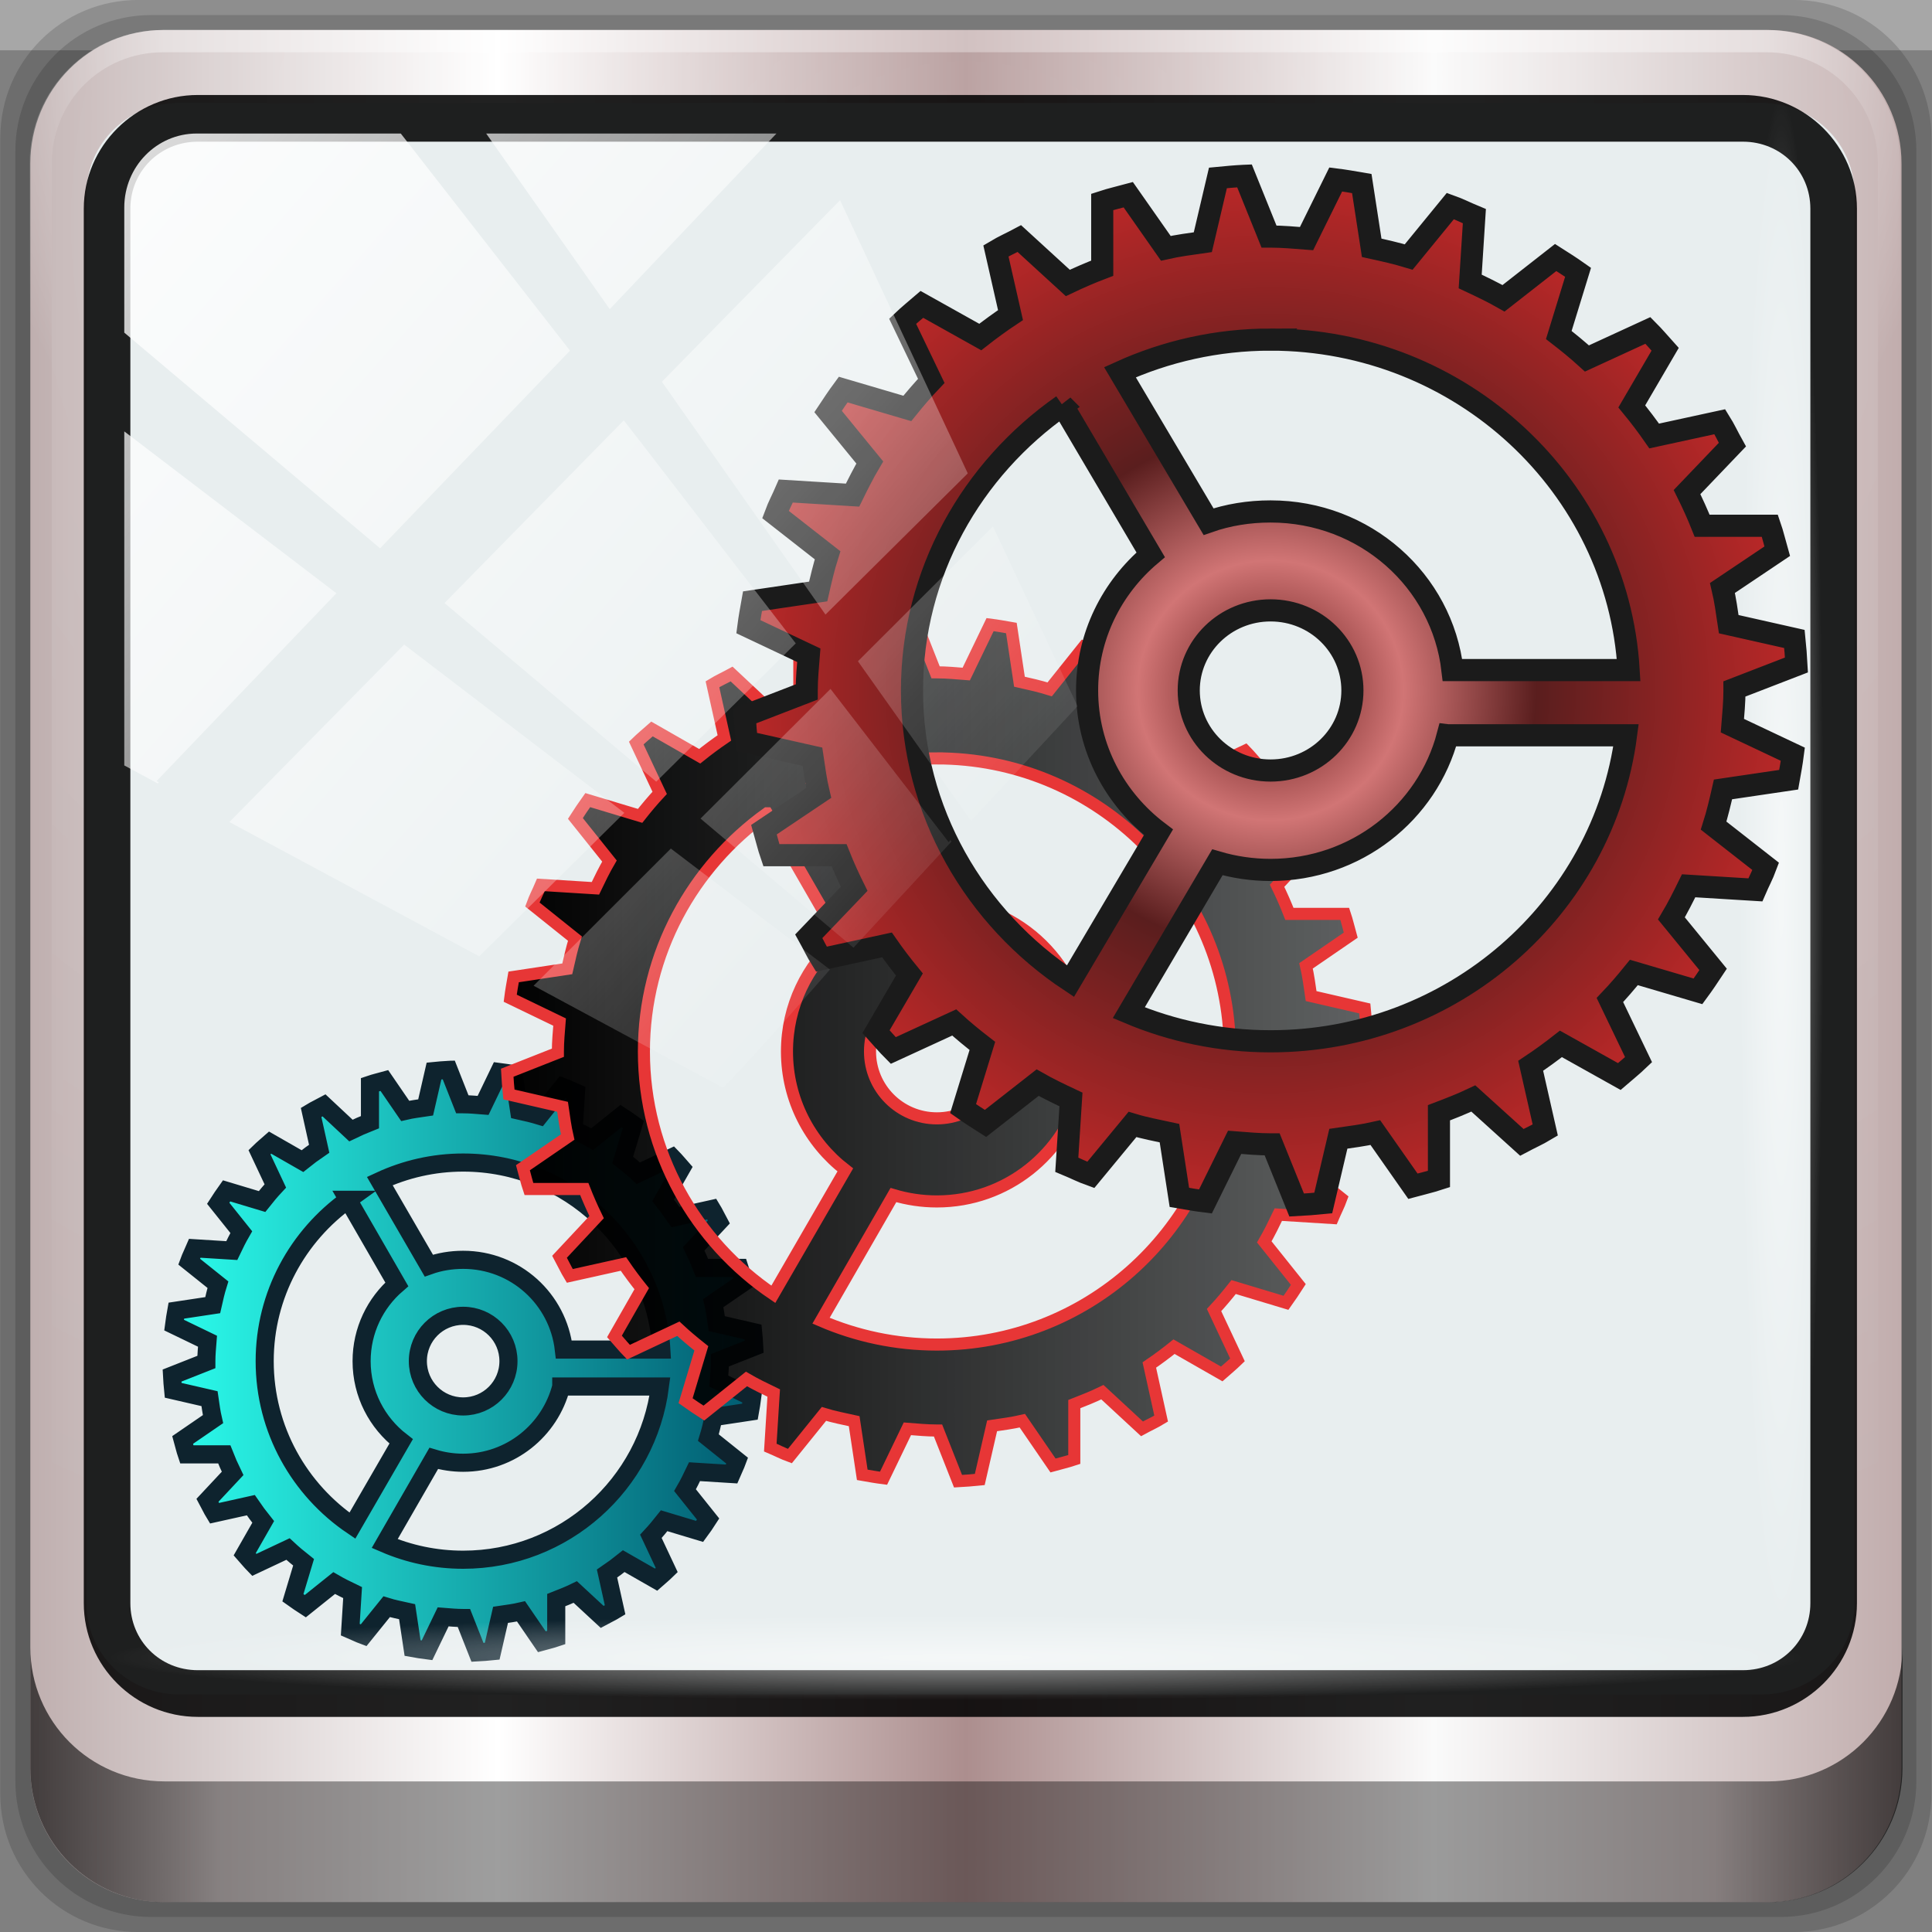 <?xml version="1.0" encoding="UTF-8" standalone="no"?>
<!-- Created with Inkscape (http://www.inkscape.org/) -->

<svg
   xmlns:dc="http://purl.org/dc/elements/1.1/"
   xmlns:cc="http://creativecommons.org/ns#"
   xmlns:rdf="http://www.w3.org/1999/02/22-rdf-syntax-ns#"
   xmlns:svg="http://www.w3.org/2000/svg"
   xmlns="http://www.w3.org/2000/svg"
   xmlns:xlink="http://www.w3.org/1999/xlink"
   xmlns:sodipodi="http://sodipodi.sourceforge.net/DTD/sodipodi-0.dtd"
   xmlns:inkscape="http://www.inkscape.org/namespaces/inkscape"
   version="1.0"
   width="96"
   height="96"
   id="svg2408"
   inkscape:version="0.92.1 r15371"
   sodipodi:docname="xfce-system-settings.svg">
  <rect width="100%" height="100%" fill="#808080" stroke="none"/>
  <sodipodi:namedview
     pagecolor="#ffffff"
     bordercolor="#666666"
     borderopacity="1"
     objecttolerance="10"
     gridtolerance="10"
     guidetolerance="10"
     inkscape:pageopacity="0"
     inkscape:pageshadow="2"
     inkscape:window-width="1280"
     inkscape:window-height="966"
     id="namedview128"
     showgrid="false"
     inkscape:zoom="5.8828125"
     inkscape:cx="30.933323"
     inkscape:cy="53.515406"
     inkscape:window-x="0"
     inkscape:window-y="0"
     inkscape:window-maximized="1"
     inkscape:current-layer="g4060"
     showguides="true"
     inkscape:guide-bbox="true" />
  <defs
     id="defs2410">
    <linearGradient
       id="linearGradient4092">
      <stop
         style="stop-color:#5a1313;stop-opacity:1;"
         offset="0"
         id="stop4094" />
      <stop
         id="stop4102"
         offset="0.25"
         style="stop-color:#d17575;stop-opacity:1;" />
      <stop
         id="stop4100"
         offset="0.5"
         style="stop-color:#5a1e1e;stop-opacity:1;" />
      <stop
         style="stop-color:#bd2828;stop-opacity:1;"
         offset="1"
         id="stop4096" />
    </linearGradient>
    <linearGradient
       x1="45.448"
       y1="92.54"
       x2="45.448"
       y2="7.017"
       id="ButtonShadow"
       gradientUnits="userSpaceOnUse"
       gradientTransform="scale(1.006,0.994)">
      <stop
         id="stop3750"
         style="stop-color:#000000;stop-opacity:1"
         offset="0" />
      <stop
         id="stop3752"
         style="stop-color:#000000;stop-opacity:0.588"
         offset="1" />
    </linearGradient>
    <filter
       color-interpolation-filters="sRGB"
       id="filter3174">
      <feGaussianBlur
         id="feGaussianBlur3176"
         stdDeviation="1.71" />
    </filter>
    <radialGradient
       r="43.199"
       fy="44.893"
       fx="13.948"
       cy="44.893"
       cx="13.948"
       gradientTransform="matrix(0.91,0,0,0.05,-11.185,-58.258)"
       gradientUnits="userSpaceOnUse"
       id="radialGradient4143"
       xlink:href="#linearGradient4133"
       inkscape:collect="always" />
    <radialGradient
       gradientUnits="userSpaceOnUse"
       gradientTransform="matrix(1,0,0,0.05,0,39.432)"
       r="43.199"
       fy="44.893"
       fx="13.948"
       cy="44.893"
       cx="13.948"
       id="radialGradient4139"
       xlink:href="#linearGradient4133"
       inkscape:collect="always" />
    <linearGradient
       gradientUnits="userSpaceOnUse"
       y2="88.172"
       x2="94.5"
       y1="88.172"
       x1="1.5"
       id="linearGradient4129"
       xlink:href="#linearGradient3832-0-6-1-1"
       inkscape:collect="always" />
    <linearGradient
       y2="29.454"
       x2="76.198"
       y1="42.064"
       x1="45.999"
       gradientTransform="matrix(1.138,0,0,1.142,-40.393,-45.011)"
       gradientUnits="userSpaceOnUse"
       id="linearGradient4112"
       xlink:href="#linearGradient3888-8-4-8-4-6-9-0-8-7-9"
       inkscape:collect="always" />
    <clipPath
       id="clipPath4156-4"
       clipPathUnits="userSpaceOnUse">
      <path
         inkscape:connector-curvature="0"
         id="path4158-0"
         d="m 27.046,-55.695 -14.214,13.321 0.061,0 15.653,21.771 10.231,-10.546 C 38.562,-32.302 27.468,-54.819 27.046,-55.695 z M 9.647,-39.383 -5.241,-25.321 15.988,-7.806 26.372,-18.383 9.647,-39.383 z m 31.491,12.951 -9.741,9.714 8.945,12.458 7.781,-7.555 -6.984,-14.617 z m -49.84,4.379 -13.754,12.982 26.283,13.846 0.061,-0.062 -0.123,-0.062 L 13.599,-5.401 -8.702,-22.053 z m 38.015,7.401 -9.803,9.775 11.579,9.559 7.628,-7.401 -8.669,-11.009 -0.735,-0.925 z m 20.187,5.674 -7.383,7.216 6.188,8.542 5.82,-6.137 -4.626,-9.621 z m -32.195,6.322 -9.557,9.498 13.662,7.185 7.934,-7.678 -12.039,-9.004 z m 23.312,2.374 -7.107,6.938 8.363,6.907 5.361,-5.674 -0.061,-0.092 -0.092,0.123 -6.464,-8.203 z m -8.73,8.542 -7.505,7.339 10.354,5.458 c 1.397,-1.321 5.675,-6.123 5.851,-6.322 L 31.886,8.26 z"
         style="opacity:0.6;fill:#ffffff;fill-opacity:1;stroke:none" />
    </clipPath>
    <linearGradient
       id="linearGradient4213-7"
       inkscape:collect="always">
      <stop
         id="stop4215-6"
         offset="0"
         style="stop-color:#ffffff;stop-opacity:1;" />
      <stop
         id="stop4217-5"
         offset="1"
         style="stop-color:#ffffff;stop-opacity:0;" />
    </linearGradient>
    <linearGradient
       y2="14.514"
       x2="50.528"
       y1="-28.642"
       x1="2.771"
       gradientUnits="userSpaceOnUse"
       id="linearGradient4767"
       xlink:href="#linearGradient4213-7"
       inkscape:collect="always" />
    <radialGradient
       r="42"
       fy="-27"
       fx="48"
       cy="-27"
       cx="48"
       gradientTransform="matrix(-1.072,0,0,-0.875,199.464,-19.126)"
       gradientUnits="userSpaceOnUse"
       id="radialGradient4075"
       xlink:href="#linearGradient4091-0-3-0-7"
       inkscape:collect="always" />
    <radialGradient
       r="41"
       fy="6.213"
       fx="158"
       cy="6.213"
       cx="158"
       gradientTransform="matrix(0,1.621,-2.038,0,160.664,-243.037)"
       gradientUnits="userSpaceOnUse"
       id="radialGradient4073"
       xlink:href="#linearGradient3888-8-4-8-6"
       inkscape:collect="always" />
    <linearGradient
       y2="47"
       x2="90"
       y1="47"
       x1="6"
       gradientTransform="matrix(1.135,0,0,1.134,-40.037,-46.788)"
       gradientUnits="userSpaceOnUse"
       id="linearGradient4071"
       xlink:href="#linearGradient6139-0"
       inkscape:collect="always" />
    <linearGradient
       id="linearGradient6139-0">
      <stop
         style="stop-color:#bfafaf;stop-opacity:1;"
         offset="0"
         id="stop6141-2" />
      <stop
         id="stop6151-0"
         offset="0.25"
         style="stop-color:#ffffff;stop-opacity:1;" />
      <stop
         id="stop6147-1"
         offset="0.5"
         style="stop-color:#ac8e8e;stop-opacity:1;" />
      <stop
         style="stop-color:#fafafa;stop-opacity:1;"
         offset="0.75"
         id="stop6149-4" />
      <stop
         style="stop-color:#c1adad;stop-opacity:1;"
         offset="1"
         id="stop6143-4" />
    </linearGradient>
    <linearGradient
       gradientUnits="userSpaceOnUse"
       y2="47"
       x2="90"
       y1="47"
       x1="6"
       id="linearGradient3923"
       xlink:href="#linearGradient6139-0"
       inkscape:collect="always" />
    <linearGradient
       id="linearGradient3832-0-6-1-1">
      <stop
         id="stop3834-6-3-7-1"
         offset="0"
         style="stop-color:#000000;stop-opacity:1;" />
      <stop
         style="stop-color:#000000;stop-opacity:0.588;"
         offset="0.1"
         id="stop3872-2-4" />
      <stop
         id="stop3844-6-2-7-6"
         offset="0.9"
         style="stop-color:#000000;stop-opacity:0.588;" />
      <stop
         id="stop3836-5-0-2-9"
         offset="1"
         style="stop-color:#000000;stop-opacity:1;" />
    </linearGradient>
    <linearGradient
       id="linearGradient4091-0-3-0-7">
      <stop
         id="stop4093-3-6-4-2"
         offset="0"
         style="stop-color:#ffffff;stop-opacity:1;" />
      <stop
         style="stop-color:#ffffff;stop-opacity:1;"
         offset="0.8"
         id="stop4099-6-1-8-3" />
      <stop
         id="stop4095-1-0-7-9"
         offset="1"
         style="stop-color:#ffffff;stop-opacity:0;" />
    </linearGradient>
    <linearGradient
       id="linearGradient3888-8-4-8-6"
       inkscape:collect="always">
      <stop
         id="stop3890-4-7-9-7"
         offset="0"
         style="stop-color:#ffffff;stop-opacity:1;" />
      <stop
         id="stop3892-5-8-2-7"
         offset="1"
         style="stop-color:#ffffff;stop-opacity:0;" />
    </linearGradient>
    <linearGradient
       id="linearGradient3921">
      <stop
         id="stop3923"
         offset="0"
         style="stop-color:#2cffee;stop-opacity:1;" />
      <stop
         id="stop3925"
         offset="1"
         style="stop-color:#00586e;stop-opacity:1;" />
    </linearGradient>
    <linearGradient
       id="linearGradient3888-8-4-8-4-6-9-0-8-7-9"
       inkscape:collect="always">
      <stop
         id="stop3890-4-7-9-5-7-0-8-8-8-6"
         offset="0"
         style="stop-color:#ffffff;stop-opacity:1;" />
      <stop
         id="stop3892-5-8-2-8-3-3-3-06-4-4"
         offset="1"
         style="stop-color:#ffffff;stop-opacity:0;" />
    </linearGradient>
    <linearGradient
       id="linearGradient5700">
      <stop
         style="stop-color:#ffffff;stop-opacity:0;"
         offset="0"
         id="stop5702" />
      <stop
         id="stop5704"
         offset="0.029"
         style="stop-color:#ffffff;stop-opacity:0.851;" />
      <stop
         style="stop-color:#ffffff;stop-opacity:0;"
         offset="0.052"
         id="stop5706" />
      <stop
         id="stop5712"
         offset="0.966"
         style="stop-color:#ffffff;stop-opacity:0;" />
      <stop
         id="stop5710"
         offset="0.979"
         style="stop-color:#ffffff;stop-opacity:0.851;" />
      <stop
         style="stop-color:#ffffff;stop-opacity:0;"
         offset="1"
         id="stop5708" />
    </linearGradient>
    <linearGradient
       id="linearGradient4133"
       inkscape:collect="always">
      <stop
         id="stop4135"
         offset="0"
         style="stop-color:#ffffff;stop-opacity:1;" />
      <stop
         id="stop4137"
         offset="1"
         style="stop-color:#ffffff;stop-opacity:0;" />
    </linearGradient>
    <linearGradient
       inkscape:collect="always"
       xlink:href="#linearGradient3921"
       id="linearGradient4090"
       x1="-26.501"
       y1="26.593"
       x2="4.173"
       y2="26.593"
       gradientUnits="userSpaceOnUse" />
    <radialGradient
       inkscape:collect="always"
       xlink:href="#linearGradient4092"
       id="radialGradient4104"
       cx="29.989"
       cy="-7.523"
       fx="29.989"
       fy="-7.523"
       r="27.061"
       gradientTransform="matrix(1,0,0,0.977,0,-0.175)"
       gradientUnits="userSpaceOnUse" />
    <linearGradient
       inkscape:collect="always"
       xlink:href="#ButtonShadow"
       id="linearGradient4113"
       x1="-9.174"
       y1="10.841"
       x2="35.132"
       y2="10.841"
       gradientUnits="userSpaceOnUse" />
  </defs>
  <g
     id="layer2"
     style="display:none">
    <path
       d="M 11,7 C 7.676,7 5,9.676 5,13 l 0,33.688 c 2.238,0.124 4.661,0.236 5.875,0.438 0.661,0.11 -0.084,0.241 -1.125,0.344 C 8.709,47.572 7.355,47.665 6.844,47.75 6.222,47.853 5.626,47.904 5,48 l 0,1.062 c 0.38,0.036 0.718,0.031 0.938,0.031 0.809,10e-7 1.16,0.216 1.312,0.562 0.153,0.347 0.094,0.84 0.094,1.406 0,0.425 -0.942,0.663 -1.156,1.375 C 6.111,52.692 5.551,52.946 5,53.188 l 0,2.219 c 0.736,0.025 1.433,0.057 1.844,0.312 C 7.125,55.894 6.069,56.124 5,56.312 l 0,7.562 c 1.138,0.18 3.31,0.926 3.969,1.062 1.09,0.226 1.225,0.335 0.875,0.438 -0.35,0.103 -1.174,0.175 -2,0.312 C 6.866,65.85 5.908,66.142 5,66.344 L 5,86 c 0,3.324 2.676,6 6,6 l 13,0 c 0.095,-0.438 0.151,-0.931 0.25,-1.438 0.14,-0.718 0.255,-1.342 0.375,-1.594 0.03,-0.063 0.058,-0.114 0.094,-0.125 0.107,-0.033 0.238,0.192 0.469,0.781 0.304,0.778 0.54,1.647 0.688,2.375 l 0.75,0 c 0.276,-0.494 0.579,-1.138 0.812,-1.438 0.099,-0.127 0.275,0.132 0.531,0.375 0.256,0.243 0.589,0.486 0.938,0.375 0.649,-0.207 1.603,-0.726 2.031,-1 0.14,-0.089 0.3,-0.158 0.406,-0.188 0.106,-0.03 0.174,-0.018 0.25,0 0.151,0.035 0.232,0.145 0.344,0.281 0.223,0.273 0.467,0.656 1.062,0.656 0.478,0 0.657,-0.033 0.781,0.062 0.124,0.095 0.197,0.315 0.406,0.875 l 8.875,0 c -0.048,-0.594 1.041,-2.152 1.219,-3.062 0.191,-0.976 0.214,-1.242 0.281,-1.062 0.067,0.18 0.193,0.794 0.469,1.5 0.11,0.282 0.214,0.358 0.312,0.281 0.099,-0.077 0.169,-0.294 0.25,-0.562 0.162,-0.537 0.286,-1.297 0.344,-1.594 0.131,-0.67 0.129,-1.787 0.125,-2.281 -9.11e-4,-0.124 -0.006,-0.218 0,-0.25 0.018,-0.097 0.081,0.312 0.281,1.594 0.164,1.047 0.548,2.688 0.719,3.562 0.17,0.868 0.298,1.322 0.406,1.875 l 28.219,0 c 0.039,-0.495 0.035,-1.099 0.062,-1.5 0.02,-0.301 0.066,-0.487 0.156,-0.469 0.03,0.006 0.051,0.039 0.094,0.094 0.233,0.298 0.631,1.165 0.969,1.875 L 85,92 c 3.324,0 6,-2.676 6,-6 l 0,-7.219 c -0.169,0.004 -0.29,-4e-6 -0.5,0 -1.33,0 -2.638,-4e-6 -3.969,0 -1.227,0 -2.054,-9.64e-4 -2.25,-0.062 -0.196,-0.062 0.233,-0.183 1.469,-0.5 C 86.405,78.051 89.092,77.291 91,76.875 L 91,38.469 C 90.347,38.202 89.793,37.98 89.25,37.562 89.107,37.453 88.801,37.17 88.281,37 87.761,36.83 87.007,36.744 86,36.938 c -1.533,0.295 -1.686,0.283 -1.25,0.156 0.436,-0.127 1.469,-0.381 2.25,-0.531 1.153,-0.222 2.722,-1.204 4,-1.844 l 0,-4.562 c -0.698,-0.258 -1.422,-0.558 -1.75,-1.062 -0.21,-0.323 -0.322,-0.513 -0.312,-0.625 0.009,-0.112 0.133,-0.149 0.25,-0.188 0.117,-0.038 0.261,-0.054 0.375,-0.156 0.114,-0.102 0.187,-0.292 0.188,-0.594 0,-0.323 0.082,-0.887 0.062,-1.406 -0.01,-0.26 -0.036,-0.497 -0.125,-0.688 -0.089,-0.19 -0.219,-0.333 -0.438,-0.375 -0.575,-0.11 -0.848,-0.234 -0.906,-0.344 -0.058,-0.11 0.072,-0.189 0.281,-0.281 0.418,-0.184 1.133,-0.339 1.125,-0.344 -0.669,-0.386 -5.247,-0.921 -5,-0.969 0.333,-0.064 0.667,-0.124 1,-0.188 1.048,-0.201 2.433,-0.309 3.75,-0.562 0.573,-0.11 0.912,-0.251 1.125,-0.438 0.213,-0.187 0.294,-0.423 0.375,-0.625 L 91,13 C 91,9.676 88.324,7 85,7 L 33.625,7 C 33.722,8.398 33.827,9.959 33.531,9.188 33.321,8.638 33.21,8.05 33,7.5 32.947,7.361 32.904,7.171 32.844,7 L 30.812,7 C 30.572,7.492 30.363,7.971 30.031,8.188 29.524,8.519 29.245,8.682 29,8.594 28.755,8.505 28.523,8.167 28.156,7.688 27.993,7.474 27.722,7.256 27.406,7 l -6.812,0 -1.312,5.562 L 17.531,7 17.312,7 15.562,15.938 14.156,7 11,7 z"
       inkscape:connector-curvature="0"
       id="rect3745"
       style="opacity:0.9;fill:url(#ButtonShadow);fill-opacity:1;fill-rule:nonzero;stroke:none;filter:url(#filter3174)" />
  </g>
  <rect
     y="0"
     x="0"
     height="2.5"
     width="96"
     id="rect3880"
     style="opacity:0.312;fill:#ffffff;fill-opacity:1;stroke:none" />
  <g
     transform="translate(2.4186278e-7,80)"
     inkscape:label="Layer 1"
     id="layer1">
    <g
       transform="matrix(1.003,0,0,1.005,33.489,-38.527)"
       id="g5148">
      <g
         transform="matrix(0.884,0,0,0.834,-3.526,5.008)"
         id="g5766" />
      <path
         inkscape:connector-curvature="0"
         id="path3288"
         d="m 55.463,-41.269 -82.003,0 c -3.786,0 -6.834,3.043 -6.834,6.823 l 0,81.88 c 0,3.78 3.048,6.823 6.834,6.823 l 82.003,0 c 3.786,0 6.834,-3.043 6.834,-6.823 l 0,-81.88 c 0,-3.78 -3.048,-6.823 -6.834,-6.823 z"
         style="opacity:0.15;fill:#000000;fill-opacity:1;fill-rule:nonzero;stroke:none;display:inline" />
      <path
         style="opacity:0.15;fill:#000000;fill-opacity:1;fill-rule:nonzero;stroke:none;display:inline"
         d="m 54.822,-40.522 -80.722,0 c -3.727,0 -6.727,2.996 -6.727,6.717 l 0,80.6 c 0,3.721 3,6.717 6.727,6.717 l 80.722,0 c 3.727,0 6.727,-2.996 6.727,-6.717 l 0,-80.6 c 0,-3.721 -3,-6.717 -6.727,-6.717 z"
         id="path4085"
         inkscape:connector-curvature="0" />
      <g
         transform="matrix(0.972,0,0,0.972,0.408,0.183)"
         id="g4060">
        <path
           inkscape:connector-curvature="0"
           id="rect4251-1"
           d="m 55.334,-41.119 -81.747,0 c -3.774,0 -6.812,3.034 -6.812,6.802 l 0,81.624 c 0,3.768 3.038,6.802 6.812,6.802 l 81.747,0 c 3.774,0 6.812,-3.034 6.812,-6.802 l 0,-81.624 c 0,-3.768 -3.038,-6.802 -6.812,-6.802 z"
           style="fill:url(#linearGradient4071);fill-opacity:1;fill-rule:nonzero;stroke:none;display:inline" />
        <g
           transform="matrix(1.135,0,0,1.134,-153.575,-46.221)"
           id="g3272">
          <path
             style="opacity:0.2;fill:url(#radialGradient4073);fill-opacity:1;fill-rule:nonzero;stroke:none;display:inline"
             d="m 112,5.5 c -2.787,0 -5,2.213 -5,5 l 0,20.719 0,7 0,38.594 c 1.071,1.629 2.897,2.719 5,2.719 l 4,0 64,0 4,0 c 2.103,0 3.929,-1.09 5,-2.719 l 0,-38.594 0,-7 L 189,10.5 c 0,-2.787 -2.213,-5 -5,-5 z"
             id="path3400-6"
             inkscape:connector-curvature="0"
             sodipodi:nodetypes="sscccsccscccsss" />
          <path
             style="opacity:0.45;fill:url(#radialGradient4075);fill-opacity:1;fill-rule:nonzero;stroke:none;display:inline"
             d="m 112,4.5 c -3.324,0 -6,2.676 -6,6 l 0,15 1,0 0,-15 c 0,-2.787 2.213,-5 5,-5 l 72,0 c 2.787,0 5,2.213 5,5 l 0,15 1,0 0,-15 c 0,-3.324 -2.676,-6 -6,-6 l -72,0 z"
             id="path4236-5"
             inkscape:connector-curvature="0" />
        </g>
        <path
           id="path4970"
           d="m -25.62,-37.409 80.627,0 c 2.627,0 4.743,2.063 4.743,4.626 l 0,71.706 c 0,2.563 -2.115,4.626 -4.743,4.626 l -80.627,0 c -2.627,0 -4.743,-2.063 -4.743,-4.626 l 0,-71.706 c 0,-2.563 2.115,-4.626 4.743,-4.626 z"
           style="color:#000000;fill:#e8eeef;fill-opacity:1;fill-rule:nonzero;stroke:none;stroke-width:2;marker:none;visibility:visible;display:inline;overflow:visible;enable-background:accumulate"
           inkscape:connector-curvature="0"
           sodipodi:nodetypes="sssssssss" />
        <path
           inkscape:connector-curvature="0"
           id="path3314"
           d="m -11.929,11.778 c -0.238,0.012 -0.486,0.036 -0.721,0.059 l -0.426,1.85 c -0.356,0.052 -0.698,0.096 -1.044,0.176 l -1.059,-1.542 c -0.245,0.068 -0.496,0.125 -0.735,0.206 l 0,1.909 c -0.33,0.129 -0.654,0.272 -0.971,0.426 l -1.368,-1.277 c -0.215,0.117 -0.453,0.225 -0.662,0.352 l 0.412,1.85 c -0.292,0.198 -0.579,0.411 -0.853,0.631 l -1.647,-0.94 c -0.186,0.164 -0.367,0.312 -0.544,0.485 l 0.809,1.718 c -0.239,0.256 -0.458,0.518 -0.676,0.793 l -1.809,-0.543 c -0.145,0.202 -0.291,0.422 -0.426,0.631 l 1.176,1.468 c -0.175,0.301 -0.334,0.624 -0.485,0.94 l -1.882,-0.117 c -0.097,0.23 -0.208,0.44 -0.294,0.675 l 1.47,1.175 c -0.105,0.336 -0.187,0.695 -0.265,1.042 l -1.853,0.279 c -0.043,0.244 -0.087,0.486 -0.118,0.734 l 1.706,0.822 c -0.026,0.335 -0.059,0.671 -0.059,1.013 0,0.014 -3.7e-5,0.03 0,0.044 l -1.75,0.69 c 0.012,0.245 0.035,0.507 0.059,0.749 l 1.853,0.426 c 0.052,0.355 0.096,0.697 0.176,1.042 l -1.544,1.057 c 0.068,0.244 0.125,0.495 0.206,0.734 l 1.912,0 c 0.129,0.33 0.272,0.653 0.426,0.969 l -1.279,1.365 c 0.117,0.215 0.225,0.453 0.353,0.661 l 1.853,-0.411 c 0.198,0.291 0.412,0.578 0.632,0.852 l -0.941,1.644 c 0.164,0.185 0.312,0.366 0.485,0.543 l 1.72,-0.808 c 0.257,0.239 0.519,0.458 0.794,0.675 l -0.544,1.806 c 0.202,0.145 0.423,0.291 0.632,0.426 l 1.47,-1.175 c 0.301,0.175 0.625,0.333 0.941,0.485 l -0.118,1.879 c 0.23,0.097 0.441,0.208 0.676,0.294 l 1.176,-1.454 c 0.337,0.105 0.696,0.172 1.044,0.25 l 0.279,1.85 c 0.244,0.043 0.487,0.087 0.735,0.117 l 0.823,-1.703 c 0.336,0.026 0.672,0.059 1.015,0.059 0.014,0 0.03,4e-5 0.044,0 l 0.691,1.747 c 0.246,-0.012 0.508,-0.035 0.75,-0.059 l 0.426,-1.85 c 0.356,-0.052 0.698,-0.096 1.044,-0.176 l 1.059,1.542 c 0.245,-0.068 0.496,-0.125 0.735,-0.206 l 0,-1.909 c 0.33,-0.129 0.654,-0.257 0.971,-0.411 l 1.368,1.263 c 0.215,-0.117 0.453,-0.225 0.662,-0.352 l -0.412,-1.85 c 0.292,-0.198 0.579,-0.411 0.853,-0.631 l 1.647,0.94 c 0.186,-0.164 0.367,-0.312 0.544,-0.485 l -0.809,-1.718 c 0.239,-0.256 0.458,-0.518 0.676,-0.793 l 1.809,0.543 C 1.039,35.054 1.185,34.833 1.32,34.624 L 0.144,33.156 C 0.319,32.855 0.478,32.532 0.629,32.216 l 1.882,0.117 c 0.097,-0.23 0.208,-0.44 0.294,-0.675 l -1.47,-1.175 C 1.439,30.147 1.522,29.789 1.599,29.441 l 1.853,-0.279 c 0.043,-0.244 0.087,-0.486 0.118,-0.734 L 1.864,27.606 c 0.026,-0.335 0.059,-0.671 0.059,-1.013 0,-0.014 4.67e-5,-0.03 0,-0.044 L 3.673,25.859 C 3.661,25.614 3.638,25.352 3.614,25.11 L 1.761,24.684 C 1.709,24.329 1.665,23.987 1.585,23.642 L 3.129,22.585 C 3.06,22.34 3.003,22.09 2.923,21.85 l -1.912,0 C 0.882,21.521 0.739,21.198 0.585,20.881 L 1.864,19.516 C 1.747,19.301 1.639,19.063 1.511,18.855 l -1.853,0.411 c -0.198,-0.291 -0.412,-0.578 -0.632,-0.852 l 0.941,-1.644 c -0.164,-0.185 -0.312,-0.366 -0.485,-0.543 L -2.239,17.035 c -0.257,-0.239 -0.519,-0.458 -0.794,-0.675 l 0.544,-1.806 C -2.691,14.408 -2.911,14.263 -3.121,14.127 l -1.47,1.175 c -0.301,-0.175 -0.625,-0.333 -0.941,-0.485 l 0.118,-1.879 c -0.23,-0.097 -0.441,-0.208 -0.676,-0.294 l -1.176,1.468 C -7.604,14.008 -7.964,13.926 -8.312,13.849 l -0.279,-1.85 c -0.244,-0.043 -0.487,-0.087 -0.735,-0.117 l -0.823,1.703 c -0.336,-0.026 -0.672,-0.059 -1.015,-0.059 -0.014,0 -0.03,-3.9e-5 -0.044,0 l -0.691,-1.747 c -0.008,3.75e-4 -0.022,-3.87e-4 -0.029,0 z m 0.765,4.713 c 5.383,0 9.795,4.215 10.102,9.514 l -4.97,0 c -0.292,-2.577 -2.472,-4.566 -5.132,-4.566 -0.614,0 -1.204,0.099 -1.75,0.294 l -2.5,-4.302 c 1.293,-0.599 2.731,-0.94 4.25,-0.94 z m -5.867,1.894 2.485,4.302 c -1.097,0.946 -1.794,2.341 -1.794,3.906 0,1.666 0.792,3.139 2.015,4.082 l -2.485,4.287 c -2.691,-1.816 -4.47,-4.885 -4.47,-8.369 0,-3.385 1.686,-6.375 4.25,-8.208 z m 5.867,5.902 c 1.276,0 2.309,1.031 2.309,2.305 0,1.275 -1.032,2.305 -2.309,2.305 -1.276,0 -2.309,-1.031 -2.309,-2.305 0,-1.275 1.032,-2.305 2.309,-2.305 z m 5,3.597 5.029,0 c -0.636,4.965 -4.885,8.81 -10.029,8.81 -1.419,0 -2.773,-0.294 -4,-0.822 l 2.5,-4.331 c 0.473,0.142 0.98,0.22 1.5,0.22 2.413,0 4.427,-1.648 5,-3.876 z"
           style="fill:url(#linearGradient4090);fill-opacity:1;stroke:#0e232e;stroke-width:0.922;stroke-miterlimit:4;stroke-dasharray:none" />
        <path
           style="fill:url(#linearGradient4113);fill-opacity:1;stroke:#e73636;stroke-opacity:1;stroke-width:0.615;stroke-miterlimit:4;stroke-dasharray:none"
           d="m 11.851,-11.023 c -0.351,0.018 -0.717,0.053 -1.063,0.087 L 10.158,-8.206 c -0.525,0.077 -1.031,0.142 -1.541,0.26 L 7.055,-10.222 c -0.361,0.101 -0.732,0.185 -1.085,0.303 l 0,2.817 C 5.482,-6.911 5.005,-6.7 4.537,-6.473 L 2.519,-8.358 c -0.317,0.173 -0.669,0.332 -0.977,0.52 l 0.608,2.73 c -0.431,0.292 -0.854,0.607 -1.259,0.932 L -1.539,-5.563 c -0.274,0.242 -0.541,0.46 -0.803,0.715 l 1.194,2.535 c -0.353,0.378 -0.676,0.764 -0.998,1.17 l -2.669,-0.802 c -0.215,0.298 -0.43,0.623 -0.629,0.932 l 1.736,2.167 c -0.259,0.444 -0.493,0.921 -0.716,1.387 L -7.203,2.368 C -7.347,2.707 -7.511,3.018 -7.637,3.365 l 2.17,1.734 c -0.155,0.496 -0.276,1.026 -0.391,1.538 l -2.734,0.412 c -0.063,0.36 -0.128,0.717 -0.174,1.083 l 2.517,1.213 c -0.038,0.495 -0.087,0.99 -0.087,1.495 0,0.02 -5.5e-5,0.045 0,0.065 l -2.583,1.018 c 0.018,0.362 0.052,0.748 0.087,1.105 l 2.734,0.628 c 0.077,0.524 0.142,1.029 0.26,1.538 l -2.279,1.56 c 0.101,0.361 0.185,0.731 0.304,1.083 l 2.821,0 c 0.19,0.487 0.402,0.963 0.629,1.43 l -1.888,2.015 c 0.173,0.317 0.333,0.668 0.521,0.975 l 2.734,-0.607 c 0.292,0.43 0.608,0.853 0.933,1.257 l -1.389,2.427 c 0.242,0.274 0.461,0.54 0.716,0.802 l 2.539,-1.192 c 0.379,0.353 0.766,0.675 1.172,0.997 l -0.803,2.665 c 0.298,0.214 0.624,0.429 0.933,0.628 l 2.17,-1.734 c 0.445,0.258 0.923,0.492 1.389,0.715 l -0.174,2.774 c 0.339,0.143 0.65,0.307 0.998,0.433 l 1.736,-2.145 c 0.497,0.154 1.027,0.254 1.541,0.368 l 0.412,2.73 c 0.361,0.063 0.719,0.128 1.085,0.173 l 1.215,-2.514 c 0.496,0.038 0.992,0.087 1.497,0.087 0.02,0 0.045,5.9e-5 0.065,0 l 1.02,2.579 c 0.363,-0.018 0.749,-0.051 1.107,-0.087 l 0.629,-2.73 c 0.525,-0.077 1.031,-0.142 1.541,-0.26 l 1.563,2.275 c 0.361,-0.101 0.732,-0.185 1.085,-0.303 l 0,-2.817 c 0.488,-0.19 0.965,-0.379 1.432,-0.607 l 2.018,1.864 c 0.317,-0.173 0.669,-0.332 0.977,-0.52 L 23.808,26.789 c 0.431,-0.292 0.854,-0.607 1.259,-0.932 l 2.431,1.387 c 0.274,-0.242 0.541,-0.46 0.803,-0.715 l -1.194,-2.535 c 0.353,-0.378 0.676,-0.764 0.998,-1.17 l 2.669,0.802 c 0.215,-0.298 0.43,-0.623 0.629,-0.932 l -1.736,-2.167 c 0.259,-0.444 0.493,-0.921 0.716,-1.387 l 2.778,0.173 c 0.143,-0.339 0.308,-0.649 0.434,-0.997 l -2.17,-1.734 c 0.155,-0.496 0.276,-1.026 0.391,-1.538 l 2.734,-0.412 c 0.063,-0.36 0.128,-0.717 0.174,-1.083 l -2.517,-1.213 c 0.038,-0.495 0.087,-0.99 0.087,-1.495 0,-0.02 6.9e-5,-0.045 0,-0.065 L 34.876,9.757 C 34.858,9.395 34.825,9.009 34.789,8.652 L 32.055,8.024 C 31.978,7.5 31.913,6.995 31.795,6.485 L 34.073,4.925 C 33.972,4.565 33.888,4.194 33.769,3.842 l -2.821,0 C 30.758,3.355 30.547,2.878 30.319,2.411 l 1.888,-2.015 c -0.173,-0.317 -0.333,-0.668 -0.521,-0.975 l -2.734,0.607 c -0.292,-0.43 -0.608,-0.853 -0.933,-1.257 l 1.389,-2.427 c -0.242,-0.274 -0.461,-0.54 -0.716,-0.802 l -2.539,1.192 C 25.773,-3.618 25.386,-3.941 24.98,-4.263 l 0.803,-2.665 c -0.298,-0.214 -0.624,-0.429 -0.933,-0.628 l -2.17,1.734 c -0.445,-0.258 -0.923,-0.492 -1.389,-0.715 l 0.174,-2.774 C 21.125,-9.455 20.814,-9.619 20.466,-9.745 L 18.73,-7.578 C 18.233,-7.732 17.703,-7.854 17.189,-7.968 L 16.777,-10.698 c -0.361,-0.063 -0.719,-0.128 -1.085,-0.173 l -1.215,2.514 c -0.496,-0.038 -0.992,-0.087 -1.497,-0.087 -0.02,0 -0.045,-5.84e-5 -0.065,0 l -1.02,-2.579 c -0.011,5.54e-4 -0.032,-5.71e-4 -0.043,0 z m 1.128,6.956 c 7.945,0 14.455,6.221 14.909,14.041 l -7.335,0 C 20.123,6.171 16.905,3.235 12.979,3.235 c -0.906,0 -1.777,0.145 -2.583,0.433 L 6.707,-2.681 C 8.615,-3.565 10.739,-4.068 12.979,-4.068 z M 4.32,-1.272 7.988,5.077 C 6.369,6.472 5.34,8.532 5.34,10.841 c 0,2.458 1.169,4.632 2.973,6.024 l -3.668,6.327 c -3.971,-2.68 -6.597,-7.21 -6.597,-12.351 0,-4.996 2.489,-9.408 6.272,-12.113 z m 8.659,8.711 c 1.884,0 3.407,1.521 3.407,3.402 0,1.881 -1.523,3.402 -3.407,3.402 -1.884,0 -3.407,-1.521 -3.407,-3.402 0,-1.881 1.523,-3.402 3.407,-3.402 z m 7.379,5.309 7.422,0 c -0.939,7.327 -7.209,13.001 -14.801,13.001 -2.095,0 -4.093,-0.435 -5.903,-1.213 l 3.689,-6.392 c 0.698,0.209 1.446,0.325 2.214,0.325 3.561,0 6.533,-2.432 7.379,-5.721 z"
           id="path3825"
           inkscape:connector-curvature="0" />
        <path
           style="font-size:medium;font-style:normal;font-variant:normal;font-weight:normal;font-stretch:normal;text-indent:0;text-align:start;text-decoration:none;line-height:normal;letter-spacing:normal;word-spacing:normal;text-transform:none;direction:ltr;block-progression:tb;writing-mode:lr-tb;text-anchor:start;baseline-shift:baseline;color:#000000;fill:#000000;fill-opacity:0.871;stroke:none;stroke-width:2.376;marker:none;visibility:visible;display:inline;overflow:visible;enable-background:accumulate;font-family:Sans;-inkscape-font-specification:Sans"
           d="m -24.688,-37.812 c -3.196,0 -5.812,2.6 -5.812,5.781 l 0,70.938 c 0,3.181 2.616,5.781 5.812,5.781 l 78.75,0 c 3.196,0 5.812,-2.6 5.812,-5.781 l 0,-70.938 c 0,-3.181 -2.616,-5.781 -5.812,-5.781 l -78.75,0 z m 0,2.375 78.75,0 c 1.936,0 3.438,1.516 3.438,3.406 l 0,70.938 c 0,1.891 -1.501,3.406 -3.438,3.406 l -78.75,0 c -1.936,0 -3.438,-1.516 -3.438,-3.406 l 0,-70.938 c 0,-1.891 1.501,-3.406 3.438,-3.406 z"
           id="path4989"
           inkscape:connector-curvature="0" />
        <path
           id="path4118"
           transform="matrix(1.026,0,0,1.024,-34.763,-42.655)"
           d="m 1.5,81.844 0,6 C 1.5,91.524 4.476,94.5 8.156,94.5 l 79.688,0 C 91.524,94.5 94.5,91.524 94.5,87.844 l 0,-6 C 94.5,85.524 91.524,88.5 87.844,88.5 l -79.688,0 C 4.476,88.5 1.5,85.524 1.5,81.844 z"
           style="opacity:0.65;fill:url(#linearGradient4129);fill-opacity:1;fill-rule:nonzero;stroke:none;display:inline"
           inkscape:connector-curvature="0" />
        <rect
           ry="4.352"
           rx="0"
           y="39.517"
           x="-29.251"
           height="4.352"
           width="86.398"
           id="rect4131"
           style="opacity:0.55;fill:url(#radialGradient4139);fill-opacity:1;stroke:none" />
        <rect
           transform="matrix(0,1,-1,0,0,0)"
           style="opacity:0.55;fill:url(#radialGradient4143);fill-opacity:1;stroke:none"
           id="rect4141"
           width="78.588"
           height="4.358"
           x="-37.791"
           y="-58.173"
           rx="0"
           ry="4.358" />
        <path
           inkscape:connector-curvature="0"
           id="path4342"
           d="m 28.607,-33.697 c -0.43,0.021 -0.878,0.063 -1.302,0.104 l -0.77,3.269 c -0.642,0.092 -1.262,0.17 -1.886,0.311 l -1.913,-2.724 c -0.442,0.121 -0.896,0.221 -1.328,0.363 l 0,3.372 c -0.597,0.227 -1.181,0.48 -1.753,0.752 l -2.471,-2.257 c -0.388,0.207 -0.819,0.398 -1.195,0.623 l 0.744,3.269 c -0.527,0.349 -1.045,0.727 -1.541,1.115 L 12.217,-27.16 c -0.336,0.289 -0.663,0.551 -0.983,0.856 l 1.461,3.035 c -0.432,0.453 -0.828,0.915 -1.222,1.401 l -3.268,-0.96 c -0.263,0.356 -0.526,0.746 -0.77,1.115 l 2.125,2.594 c -0.317,0.532 -0.603,1.103 -0.877,1.66 l -3.4,-0.208 c -0.175,0.406 -0.377,0.777 -0.531,1.193 l 2.657,2.075 c -0.189,0.594 -0.338,1.228 -0.478,1.842 l -3.347,0.493 c -0.077,0.431 -0.157,0.859 -0.213,1.297 l 3.082,1.453 c -0.047,0.593 -0.106,1.186 -0.106,1.79 0,0.024 -6.8e-5,0.054 0,0.078 l -3.161,1.219 c 0.022,0.433 0.063,0.895 0.106,1.323 l 3.347,0.752 c 0.094,0.627 0.174,1.232 0.319,1.842 l -2.789,1.868 c 0.124,0.432 0.226,0.875 0.372,1.297 l 3.453,0 c 0.233,0.583 0.492,1.153 0.77,1.712 l -2.311,2.412 c 0.212,0.379 0.407,0.8 0.638,1.167 l 3.347,-0.726 c 0.358,0.515 0.744,1.021 1.142,1.505 L 9.879,9.832 c 0.296,0.328 0.564,0.647 0.877,0.96 l 3.108,-1.427 c 0.464,0.422 0.937,0.808 1.435,1.193 l -0.983,3.191 c 0.365,0.257 0.764,0.513 1.142,0.752 l 2.657,-2.075 c 0.544,0.309 1.129,0.589 1.7,0.856 l -0.213,3.32 c 0.415,0.171 0.796,0.368 1.222,0.519 l 2.125,-2.568 c 0.609,0.185 1.258,0.304 1.886,0.441 l 0.505,3.269 c 0.442,0.076 0.88,0.153 1.328,0.208 l 1.488,-3.009 c 0.607,0.046 1.214,0.104 1.833,0.104 0.025,0 0.055,7.2e-5 0.08,0 l 1.249,3.087 c 0.444,-0.021 0.917,-0.062 1.355,-0.104 l 0.77,-3.269 c 0.642,-0.092 1.262,-0.17 1.886,-0.311 l 1.913,2.724 c 0.442,-0.121 0.896,-0.221 1.328,-0.363 l 0,-3.372 c 0.597,-0.227 1.181,-0.454 1.753,-0.726 l 2.471,2.231 c 0.388,-0.207 0.819,-0.398 1.195,-0.623 L 43.245,11.57 c 0.527,-0.349 1.045,-0.727 1.541,-1.115 l 2.975,1.66 c 0.336,-0.289 0.663,-0.551 0.983,-0.856 L 47.283,8.223 c 0.432,-0.453 0.828,-0.915 1.222,-1.401 l 3.268,0.96 c 0.263,-0.356 0.526,-0.746 0.77,-1.115 L 50.418,4.073 c 0.317,-0.532 0.603,-1.103 0.877,-1.66 l 3.4,0.208 c 0.175,-0.406 0.377,-0.777 0.531,-1.193 l -2.657,-2.075 c 0.189,-0.594 0.338,-1.228 0.478,-1.842 l 3.347,-0.493 c 0.077,-0.431 0.157,-0.859 0.213,-1.297 l -3.082,-1.453 c 0.047,-0.593 0.106,-1.186 0.106,-1.79 0,-0.024 8.5e-5,-0.054 0,-0.078 l 3.161,-1.219 c -0.022,-0.433 -0.063,-0.895 -0.106,-1.323 l -3.347,-0.752 c -0.094,-0.627 -0.174,-1.232 -0.319,-1.842 l 2.789,-1.868 c -0.124,-0.432 -0.226,-0.875 -0.372,-1.297 l -3.453,0 c -0.233,-0.583 -0.492,-1.153 -0.77,-1.712 l 2.311,-2.412 c -0.212,-0.379 -0.407,-0.8 -0.638,-1.167 l -3.347,0.726 c -0.358,-0.515 -0.744,-1.021 -1.142,-1.505 l 1.7,-2.905 c -0.296,-0.328 -0.564,-0.647 -0.877,-0.96 l -3.108,1.427 c -0.464,-0.422 -0.937,-0.808 -1.435,-1.193 l 0.983,-3.191 c -0.365,-0.257 -0.764,-0.513 -1.142,-0.752 l -2.657,2.075 c -0.544,-0.309 -1.129,-0.589 -1.7,-0.856 l 0.213,-3.32 c -0.415,-0.171 -0.796,-0.368 -1.222,-0.519 l -2.125,2.594 c -0.609,-0.185 -1.258,-0.33 -1.886,-0.467 l -0.505,-3.269 c -0.442,-0.076 -0.88,-0.153 -1.328,-0.208 l -1.488,3.009 c -0.607,-0.046 -1.214,-0.104 -1.833,-0.104 -0.025,0 -0.055,-7e-5 -0.08,0 l -1.249,-3.087 c -0.014,6.63e-4 -0.039,-6.83e-4 -0.053,0 z m 1.381,8.327 c 9.726,0 17.695,7.448 18.25,16.81 l -8.979,0 c -0.527,-4.553 -4.465,-8.068 -9.271,-8.068 -1.109,0 -2.175,0.174 -3.161,0.519 l -4.516,-7.601 c 2.336,-1.059 4.935,-1.66 7.677,-1.66 z m -10.6,3.346 4.49,7.601 c -1.982,1.671 -3.241,4.136 -3.241,6.9 0,2.943 1.431,5.546 3.639,7.212 L 19.788,7.264 c -4.861,-3.208 -8.076,-8.631 -8.076,-14.786 0,-5.981 3.046,-11.263 7.677,-14.501 z m 10.6,10.428 c 2.306,0 4.171,1.821 4.171,4.073 0,2.252 -1.865,4.073 -4.171,4.073 -2.306,0 -4.171,-1.821 -4.171,-4.073 0,-2.252 1.865,-4.073 4.171,-4.073 z m 9.032,6.355 9.085,0 c -1.15,8.771 -8.824,15.564 -18.118,15.564 -2.564,0 -5.011,-0.52 -7.226,-1.453 l 4.516,-7.652 c 0.855,0.251 1.77,0.389 2.71,0.389 4.359,0 7.998,-2.912 9.032,-6.848 z"
           style="fill:url(#radialGradient4104);fill-opacity:1;stroke:#1b1b1b;stroke-opacity:1;stroke-width:1.127;stroke-miterlimit:4;stroke-dasharray:none" />
      </g>
      <g
         transform="matrix(0.906,0,0,0.924,-27.685,-5.651)"
         id="g4324"
         style="opacity:0.836">
        <rect
           clip-path="url(#clipPath4156-4)"
           ry="3.957"
           rx="3.957"
           y="-30"
           x="2"
           height="92"
           width="92"
           id="rect4146"
           style="opacity:1;fill:url(#linearGradient4767);fill-opacity:1;stroke:none"
           transform="translate(-1.5,-1.4)" />
      </g>
    </g>
  </g>
</svg>
